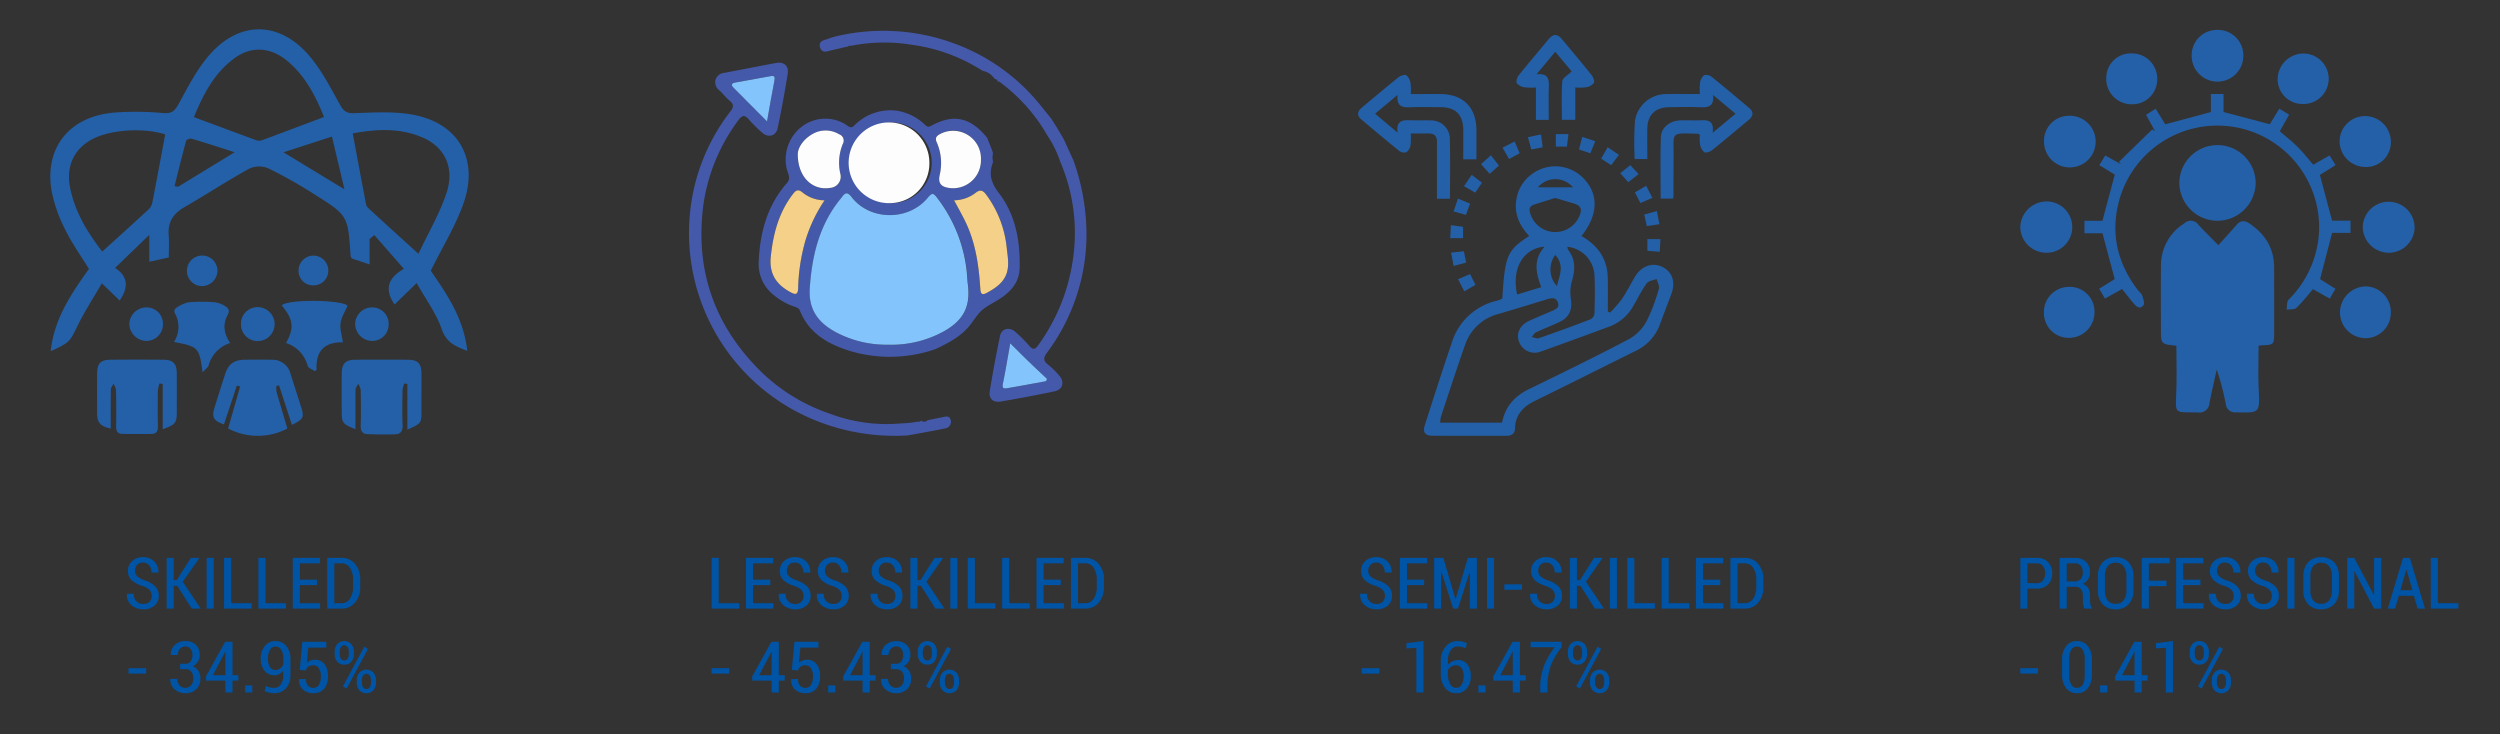 <svg xmlns="http://www.w3.org/2000/svg" xmlns:xlink="http://www.w3.org/1999/xlink"  viewBox="0 0 596 175">
  <rect x="0" y="0" width="596" height="175" fill="#333333" stroke="none"/>
  <defs>
    <clipPath id="clip-path">
      <rect x="-12" y="-7" width="596" height="175" fill="none"/>
    </clipPath>
  </defs>
  <g id="Scroll_Group_25" data-name="Scroll Group 25" transform="translate(12 7)" clip-path="url(#clip-path)" style="isolation: isolate">
    <g id="skilled_" data-name="skilled " transform="translate(-674.5 -1895.913)">
      <g id="Group_1037" data-name="Group 1037">
        <g id="ASSSAASAS" transform="translate(826.726 1896.273)">
          <g id="Group_761" data-name="Group 761" transform="translate(0 0)">
            <path id="Path_3950" data-name="Path 3950" d="M62.163,79.2a33.179,33.179,0,0,1-20.647.375c-5.113-1.634-9.551-4.2-11.681-9.521-.27-.675-.825-.78-1.394-.99a15.812,15.812,0,0,1-5.1-2.954,9.33,9.33,0,0,1-3.329-7.767c.3-6.942,2.024-13.36,6.7-18.7,1.035-1.17.315-2.129.045-3.149C25.112,30.1,30.03,23.9,36.448,24.3a8.816,8.816,0,0,1,4.693,1.634c.63.45,1.035.6,1.664-.045a12.109,12.109,0,0,1,9.986-3.539A12.7,12.7,0,0,1,59.629,25.7c.465.45.765.675,1.5.27,5.323-2.939,9.4-2.024,13.345,2.879L75.688,31.9c.06.195.1.4.165.6a4.792,4.792,0,0,0,.03,2.114c-1.095,2.744-.525,4.9,1.365,7.362,4.019,5.218,5.128,11.531,4.963,17.978-.1,3.7-2.579,6.043-5.608,7.8-3.479,2.024-3.509,1.994-5.818,5.218C68.6,76,65.432,77.667,62.163,79.2ZM50.842,78.162a26.3,26.3,0,0,0,13.135-3.074c4.978-2.744,6.673-6.118,5.878-11.681-.06-.42-.075-.84-.1-1.245a34.686,34.686,0,0,0-6.957-18.728c-1.185-1.6-1.364-1.6-2.609-.135-4.6,5.4-13.645,5.293-17.978-.315-.99-1.29-1.544-1.125-2.339-.015-.24.345-.525.645-.78.975C34.363,50.063,32.714,57.14,32.2,64.7c-.345,5.218,2.144,8.337,6.4,10.571A25.464,25.464,0,0,0,50.842,78.162Zm.51-33.753a9.623,9.623,0,1,0-9.342-9.417A9.516,9.516,0,0,0,51.352,44.41Zm15.234-.675c1,1.889,1.949,3.554,2.774,5.263,2.4,5.008,3.134,10.391,3.479,15.834.09,1.409.555,1.514,1.589.945,2.024-1.11,3.944-2.369,4.708-4.693.66-1.979.21-4.019,0-6.043a25.452,25.452,0,0,0-4.708-12.4c-.795-1.125-1.469-1.739-2.834-.6A8.552,8.552,0,0,1,66.586,43.735Zm-30.874,0a8.3,8.3,0,0,1-5.143-1.784c-1.215-1.08-1.754-.57-2.519.435-3.314,4.408-4.618,9.432-5.173,14.83-.42,4.064,1.335,6.6,4.693,8.412,1.185.645,1.8.66,1.844-.99A44.528,44.528,0,0,1,31.2,53.152,35.2,35.2,0,0,1,35.713,43.735ZM29.325,32.7c-.03,5.638,3.659,8.817,7.812,8.067a2.682,2.682,0,0,0,2.324-3.4,11.792,11.792,0,0,1,.585-7.047,1.593,1.593,0,0,0-.87-2.324,6.207,6.207,0,0,0-6.343-.06C30.51,29.235,29.34,31.3,29.325,32.7Zm43.664,1.409c.03-5.278-5.233-8.622-9.716-6.208-.945.51-1.29,1-.78,2.1a12.179,12.179,0,0,1,.645,7.722c-.375,1.829.24,2.729,2.114,3.029A6.631,6.631,0,0,0,72.989,34.109Z" transform="translate(-3.358 -3.341)" fill="#4559aa"/>
            <path id="Path_3951" data-name="Path 3951" d="M36.264,13.423c-1.215.285-2.429.555-3.644.84-1.08.255-2.384.885-2.834-.7-.45-1.619,1.095-1.664,2.084-2.069.555-.21,1.125-.36,1.694-.525A48.854,48.854,0,0,1,61.86,12.7a46.993,46.993,0,0,1,20.333,14.53c.9,1.11,1.8,2.234,2.7,3.344.45.7.9,1.424,1.35,2.129l1.664,2.834c.765,1.694,1.544,3.374,2.309,5.068A52.763,52.763,0,0,1,93.3,58.9,47.231,47.231,0,0,1,83.947,86.3c-.87,1.185-1.095,1.949.195,2.924a20.275,20.275,0,0,1,2.684,2.639c1.32,1.469.825,3.314-1.095,3.719-4.273.9-8.577,1.709-12.88,2.444-1.784.315-2.894-.69-2.609-2.459q1.08-6.635,2.459-13.225c.375-1.754,2.279-2.159,3.674-.9a36.208,36.208,0,0,1,3.3,3.314c.915,1.095,1.454.78,2.144-.195A45.474,45.474,0,0,0,89.96,64.839a42.948,42.948,0,0,0-2.879-23.9,25.837,25.837,0,0,0-3.059-6.268A41.411,41.411,0,0,0,72.881,22.045c-.225-.18-.435-.42-.78-.24h0c.075-.57-.4-.585-.735-.75a4.39,4.39,0,0,0-2.849-1.874,41.231,41.231,0,0,0-16.974-6.223,40.476,40.476,0,0,0-14.41.27.817.817,0,0,0-.795.225Zm47.4,79.756c.075-.18.15-.375.225-.555-1.424-1.35-2.864-2.684-4.273-4.034-1.424-1.379-2.819-2.789-4.483-4.423-.63,3.524-1.155,6.613-1.769,9.686-.21,1.05.225,1.155,1.02,1.02Q79.036,94.041,83.662,93.179Z" transform="translate(1.489 -9.661)" fill="#4559aa"/>
            <path id="Path_3952" data-name="Path 3952" d="M61.08,103.578a50.5,50.5,0,0,1-22.807-3.914A48.2,48.2,0,0,1,9.184,50.437a47,47,0,0,1,9.581-24.051c.84-1.08.915-1.739-.165-2.624-.885-.7-1.574-1.649-2.4-2.429a2.424,2.424,0,0,1-.945-2.534,2.361,2.361,0,0,1,2.129-1.664c4.123-.765,8.232-1.6,12.355-2.354,1.814-.33,3.014.7,2.729,2.549-.69,4.363-1.5,8.727-2.414,13.06-.39,1.814-2.219,2.279-3.629,1.05a33.334,33.334,0,0,1-3.194-3.149c-1-1.17-1.6-1.14-2.534.15a44.169,44.169,0,0,0-8.292,19.853Q9.214,71.662,26.053,88.328A43.565,43.565,0,0,0,42.487,98.389a38.293,38.293,0,0,0,17.019,2.324,22.8,22.8,0,0,0,3.9-.42.941.941,0,0,0,.915-.27.942.942,0,0,0,1.424-.06c1.155-.225,2.309-.465,3.464-.69.81-.165,1.784-.54,2.1.585a1.6,1.6,0,0,1-1.439,2.069c-2.549.54-5.128.975-7.692,1.454C61.784,103.443,61.425,103.518,61.08,103.578ZM27.537,28.725c.645-3.614,1.155-6.673,1.754-9.7.18-.885.06-1.275-.9-1.095-2.819.51-5.653,1-8.472,1.529-.81.15-1.035.57-.39,1.215C22.094,23.237,24.658,25.816,27.537,28.725Z" transform="translate(-8.902 -7.134)" fill="#4559aa"/>
            <path id="Path_3953" data-name="Path 3953" d="M46.8,71.58a25.663,25.663,0,0,1-12.265-2.894c-4.258-2.234-6.748-5.368-6.4-10.571.51-7.557,2.159-14.635,6.882-20.752.255-.33.54-.645.78-.975.795-1.11,1.35-1.275,2.339.015,4.333,5.593,13.375,5.7,17.978.315,1.245-1.454,1.424-1.469,2.609.135A34.686,34.686,0,0,1,65.677,55.58c.03.42.045.84.1,1.245.795,5.563-.885,8.937-5.878,11.681A26.069,26.069,0,0,1,46.8,71.58Z" transform="translate(0.686 3.242)" fill="#83c4fc"/>
            <path id="Path_3954" data-name="Path 3954" d="M44.022,43.458a9.623,9.623,0,1,1,9.342-9.641A9.456,9.456,0,0,1,44.022,43.458Z" transform="translate(3.972 -2.389)" fill="#fdfdfd"/>
            <path id="Path_3955" data-name="Path 3955" d="M51.07,37.367a8.588,8.588,0,0,0,5.008-1.694c1.365-1.14,2.039-.525,2.834.6a25.508,25.508,0,0,1,4.708,12.4c.21,2.024.645,4.064,0,6.043-.765,2.324-2.684,3.584-4.708,4.693-1.035.57-1.5.465-1.589-.945-.345-5.443-1.095-10.841-3.479-15.834C53.019,40.905,52.075,39.256,51.07,37.367Z" transform="translate(12.158 3.027)" fill="#f4d088"/>
            <path id="Path_3956" data-name="Path 3956" d="M34.775,37.393a35.419,35.419,0,0,0-4.513,9.417A44.528,44.528,0,0,0,28.477,58.3c-.045,1.664-.66,1.634-1.844.99-3.359-1.814-5.1-4.348-4.693-8.412.555-5.4,1.859-10.436,5.173-14.83.75-1,1.29-1.5,2.519-.435A8.426,8.426,0,0,0,34.775,37.393Z" transform="translate(-2.42 3.001)" fill="#f4d088"/>
            <path id="Path_3957" data-name="Path 3957" d="M26.22,31.109c.015-1.394,1.185-3.449,3.509-4.768a6.207,6.207,0,0,1,6.343.06,1.593,1.593,0,0,1,.87,2.324,11.791,11.791,0,0,0-.585,7.047,2.682,2.682,0,0,1-2.324,3.4C29.864,39.926,26.19,36.732,26.22,31.109Z" transform="translate(-0.253 -1.751)" fill="#fdfdfd"/>
            <path id="Path_3958" data-name="Path 3958" d="M58.915,32.509a6.644,6.644,0,0,1-7.737,6.658c-1.874-.3-2.489-1.215-2.114-3.029a12.179,12.179,0,0,0-.645-7.722c-.51-1.11-.165-1.6.78-2.1A6.64,6.64,0,0,1,58.915,32.509Z" transform="translate(10.717 -1.742)" fill="#fdfdfd"/>
            <path id="Path_3959" data-name="Path 3959" d="M69.138,68.367c-3.089.57-6.178,1.14-9.282,1.679-.78.135-1.23.03-1.02-1.02.63-3.074,1.14-6.163,1.769-9.686,1.649,1.634,3.044,3.044,4.483,4.423,1.409,1.365,2.849,2.7,4.273,4.034A3.221,3.221,0,0,1,69.138,68.367Z" transform="translate(16.012 15.151)" fill="#83c4fc"/>
            <path id="Path_3960" data-name="Path 3960" d="M24.122,27.67c-2.879-2.909-5.443-5.473-8.007-8.052-.645-.645-.42-1.065.39-1.215,2.819-.525,5.638-1.02,8.472-1.529.96-.18,1.08.21.9,1.095C25.276,21,24.767,24.057,24.122,27.67Z" transform="translate(-5.487 -6.08)" fill="#83c4fc"/>
          </g>
        </g>
      </g>
      <g id="Group_1036" data-name="Group 1036">
        <g id="opportunity-1658250-1407148" transform="translate(986.268 1897.273)">
          <path id="Path_3920" data-name="Path 3920" d="M85.409,135.935c.634-10.35,1.132-11.521,6.415-14.975-2.408-2.526-3.7-5.455-3.008-9a9.158,9.158,0,0,1,3.556-5.675,9.332,9.332,0,0,1,12.324.869c3.74,3.767,3.622,8.811-.415,13.82,3.783,2.185,6.148,5.326,6.27,9.826.059,2.154.016,4.308.016,6.462v1.684l.513.305a32.61,32.61,0,0,0,2.839-3.243c1.163-1.727,2.091-3.611,3.168-5.4,1.527-2.53,4.159-3.415,6.509-2.244,2.33,1.159,3.156,3.552,2.138,6.348-.869,2.389-1.813,4.75-2.675,7.143a11.235,11.235,0,0,1-5.859,6.509c-8.009,3.951-15.978,7.989-24.006,11.905-2.816,1.375-4.652,3.282-4.758,6.552-.043,1.308-.826,1.79-2.072,1.786-5.874-.016-11.749.012-17.623-.02-1.762-.012-2.354-.811-1.8-2.538,2.107-6.579,4.222-13.15,6.438-19.694a14.671,14.671,0,0,1,10.7-9.943C84.516,136.3,84.935,136.112,85.409,135.935Zm-.059,29.54c.787-3.987,3.1-6.387,6.493-8.036,7.969-3.877,15.931-7.774,23.779-11.89a10.738,10.738,0,0,0,4.128-4.155,42.381,42.381,0,0,0,2.984-7.84c.208-.662-.325-1.559-.521-2.346-.815.333-1.939.435-2.377,1.038-1.183,1.621-2.064,3.466-3.09,5.208a10.913,10.913,0,0,1-5.557,5.013c-5.5,2.04-11,4.069-16.53,6.023a3.977,3.977,0,0,1-5.216-2.181c-.811-2.033.1-4.065,2.346-5.1,1.715-.791,3.47-1.5,5.2-2.256.956-.415,2.177-.779,1.668-2.162-.47-1.285-1.578-1.053-2.655-.721-3.8,1.175-7.6,2.346-11.416,3.462a11.353,11.353,0,0,0-8.04,7.351c-2.005,5.714-3.877,11.474-5.788,17.223a7.311,7.311,0,0,0-.157,1.371H83.85C84.308,165.475,84.758,165.475,85.35,165.475Zm15.626-41.923c-.02.055-.067.121-.055.164a2.67,2.67,0,0,0,.29.713c1.637,2.189,1.566,4.527.865,7.041a9.973,9.973,0,0,0-.368,4.2c.486,2.839-.243,4.7-2.843,5.894-1.778.815-3.611,1.512-5.377,2.35-.443.208-.721.76-1.073,1.151.568.1,1.218.439,1.7.274q6.191-2.15,12.309-4.5a1.859,1.859,0,0,0,.959-1.367c.086-3,.141-6.007.012-9A7.227,7.227,0,0,0,100.975,123.553ZM98.019,111.9c-1.684.529-3.407,1.042-5.111,1.621-.959.329-1.175.979-.862,2a6.238,6.238,0,0,0,11.776.615c.591-1.4.388-2.381-1.159-2.851C101.187,112.838,99.7,112.4,98.019,111.9Zm-2.53,11.623c-4.778.337-7.973,4.825-6.552,11.4l5.757-1.754C93.445,129.83,92.708,126.588,95.489,123.525Zm2.534,1.97a5.855,5.855,0,0,0,.407,7.425C99.06,130.312,100.3,127.935,98.023,125.495Zm4.237-16.119a5.488,5.488,0,0,0-8.388,0Z" transform="translate(-51.028 -73.07)" fill="#2460a8"/>
          <path id="Path_3921" data-name="Path 3921" d="M210.364,62.985c-.313-.2-.364-.255-.419-.258-6.751-.208-5.808-.482-5.847,5.365-.02,3.2-.02,6.4-.031,9.591a2.587,2.587,0,0,1-.141.505h-2.91c0-4.923-.114-9.8.051-14.67.078-2.291,2.17-3.9,4.59-3.983,1.758-.055,3.525.043,5.283-.031,1.782-.078,2.816.513,2.467,3,2.009-1.672,3.654-3.047,5.467-4.555-1.8-1.5-3.423-2.859-5.361-4.476.282,2.671-1.085,3.012-2.98,2.933-2.542-.106-5.091-.055-7.633-.008-3.231.059-5.028,1.9-5.064,5.169-.027,2.346,0,4.688,0,7.19h-3.015a79.122,79.122,0,0,1,.07-9.093,7.509,7.509,0,0,1,7.543-6.4c2.538-.059,5.079-.012,7.938-.012a15.882,15.882,0,0,1,.039-2.749,2.73,2.73,0,0,1,.948-1.719,1.938,1.938,0,0,1,1.739.305c3.051,2.452,6.043,4.977,9.035,7.5,1.23,1.042.869,2.017-.227,2.921-2.863,2.373-5.7,4.786-8.6,7.1-.486.388-1.465.744-1.872.513a3.03,3.03,0,0,1-1.026-1.86A10.173,10.173,0,0,1,210.364,62.985Z" transform="translate(-128.884 -39.195)" fill="#2460a8"/>
          <path id="Path_3922" data-name="Path 3922" d="M36.03,53.492l-5.361,4.476c1.747,1.472,3.364,2.835,5.369,4.519-.4-2.9,1.218-3.035,3.082-2.953,1.629.074,3.266-.035,4.9.039a4.433,4.433,0,0,1,4.464,4.12c.141,4.809.043,9.63.043,14.549H45.417V70.716q0-3.037.008-6.07c0-1.273-.587-1.954-1.888-1.958-1.363,0-2.726,0-4.37,0a15.617,15.617,0,0,1-.039,2.761,2.71,2.71,0,0,1-.975,1.707,1.972,1.972,0,0,1-1.735-.329c-3.051-2.452-6.047-4.977-9.039-7.5-1.112-.94-.944-1.907.114-2.788,2.906-2.424,5.792-4.876,8.749-7.241.482-.388,1.469-.721,1.872-.486a3.048,3.048,0,0,1,1.01,1.872,12.985,12.985,0,0,1,.039,2.6c2.42,0,4.742-.008,7.069,0,5.447.02,8.6,3.207,8.6,8.666,0,2.267,0,4.535,0,6.9H51.694c0-2.33,0-4.656,0-6.983-.012-3.619-1.8-5.432-5.393-5.451-2.479-.012-4.966-.082-7.441.023C36.97,56.523,35.764,56.049,36.03,53.492Z" transform="translate(-26.619 -39.223)" fill="#2460a8"/>
          <path id="Path_3923" data-name="Path 3923" d="M132.273,28.431c-1.523,1.829-2.847,3.423-4.476,5.385,2.722-.329,3.012,1.093,2.945,2.953-.09,2.593-.023,5.185-.023,7.9h-3.055V36.949a14.1,14.1,0,0,1-2.671-.039,3.036,3.036,0,0,1-1.884-.983c-.243-.4.078-1.394.462-1.876,2.318-2.9,4.735-5.722,7.1-8.592,1.085-1.316,2.107-1.355,3.2-.027,2.365,2.863,4.778,5.69,7.092,8.592.388.486.732,1.469.5,1.872a3.034,3.034,0,0,1-1.868,1.006,12.5,12.5,0,0,1-2.546.039v7.715h-3.192c0-3.129-.141-6.188.1-9.215.059-.764,1.328-1.429,2.232-2.334C135.128,31.846,133.741,30.189,132.273,28.431Z" transform="translate(-85.27 -24.453)" fill="#2460a8"/>
          <path id="Path_3924" data-name="Path 3924" d="M103.84,97.62c.7.9,1.238,1.606,1.9,2.467-.7.627-1.355,1.21-2.2,1.958-.674-.756-1.3-1.465-2.052-2.307C102.218,99.081,102.919,98.45,103.84,97.62Z" transform="translate(-72.169 -68.967)" fill="#2460a8"/>
          <path id="Path_3925" data-name="Path 3925" d="M161.11,89.442c.262-1.026.482-1.888.768-2.992,1.05.352,1.982.666,3.1,1.038-.423,1.03-.779,1.9-1.179,2.871C162.888,90.045,162.113,89.783,161.11,89.442Z" transform="translate(-108.441 -62.171)" fill="#2460a8"/>
          <path id="Path_3926" data-name="Path 3926" d="M188.111,107.683c-.646-.717-1.23-1.367-1.911-2.126l2.393-1.927c.49.529,1.159,1.249,1.982,2.138Z" transform="translate(-123.705 -72.623)" fill="#2460a8"/>
          <path id="Path_3927" data-name="Path 3927" d="M95.383,111.418c-.576.858-1.038,1.547-1.6,2.377l-2.675-1.543c.646-.956,1.206-1.774,1.833-2.7C93.8,110.208,94.509,110.748,95.383,111.418Z" transform="translate(-65.854 -76.225)" fill="#2460a8"/>
          <path id="Path_3928" data-name="Path 3928" d="M203.818,131.59c.227,1.155.4,2.025.611,3.129-1.053.157-1.966.29-3,.446-.211-.94-.392-1.739-.619-2.737C201.777,132.162,202.686,131.907,203.818,131.59Z" transform="translate(-132.594 -89.633)" fill="#2460a8"/>
          <path id="Path_3929" data-name="Path 3929" d="M133.535,88.008c-1.073.2-1.821.341-2.737.509-.258-.959-.5-1.868-.787-2.937,1.057-.219,1.974-.411,3.117-.65C133.276,86.03,133.394,86.943,133.535,88.008Z" transform="translate(-89.52 -61.246)" fill="#2460a8"/>
          <path id="Path_3930" data-name="Path 3930" d="M116.1,93.415c-.556-.956-1.006-1.723-1.57-2.7.959-.49,1.837-.94,2.886-1.476.411.956.76,1.766,1.206,2.8Z" transform="translate(-80.102 -63.868)" fill="#2460a8"/>
          <path id="Path_3931" data-name="Path 3931" d="M195.15,117.756c.94-.548,1.707-1,2.679-1.566.493.963.94,1.841,1.476,2.89-1.014.431-1.872.8-2.863,1.218C196.008,119.448,195.636,118.716,195.15,117.756Z" transform="translate(-129.15 -80.264)" fill="#2460a8"/>
          <path id="Path_3932" data-name="Path 3932" d="M205.847,148.664c-.059,1.018-.114,1.9-.176,3.023-1.038-.082-1.954-.157-2.941-.239V148.66C203.729,148.664,204.653,148.664,205.847,148.664Z" transform="translate(-133.762 -100.019)" fill="#2460a8"/>
          <path id="Path_3933" data-name="Path 3933" d="M83.851,159.545c-.2-1.1-.376-2.025-.591-3.168l3.031-.337c.2.971.356,1.77.544,2.71C85.833,159.016,84.928,159.259,83.851,159.545Z" transform="translate(-61.078 -104.508)" fill="#2460a8"/>
          <path id="Path_3934" data-name="Path 3934" d="M87.47,171.176c1.042-.446,1.86-.8,2.859-1.226.439.865.83,1.633,1.3,2.561-.932.54-1.743,1.01-2.671,1.547C88.453,173.083,88.018,172.241,87.47,171.176Z" transform="translate(-63.64 -112.971)" fill="#2460a8"/>
          <path id="Path_3935" data-name="Path 3935" d="M149.643,87.732H147V84.76h3.008C149.871,85.841,149.761,86.761,149.643,87.732Z" transform="translate(-99.857 -61.143)" fill="#2460a8"/>
          <path id="Path_3936" data-name="Path 3936" d="M176.137,92.77c.979.658,1.758,1.183,2.694,1.805-.674.889-1.238,1.633-1.856,2.452-.807-.525-1.5-.971-2.385-1.551C175.072,94.642,175.53,93.835,176.137,92.77Z" transform="translate(-116.642 -66.016)" fill="#2460a8"/>
          <path id="Path_3937" data-name="Path 3937" d="M87.713,127.885c-1.14-.317-1.931-.54-2.933-.822.349-1.038.658-1.966,1.026-3.062,1.053.439,1.915.791,2.886,1.194C88.34,126.162,88.042,126.976,87.713,127.885Z" transform="translate(-62.003 -85.016)" fill="#2460a8"/>
          <path id="Path_3938" data-name="Path 3938" d="M82.869,140.18c1.155.157,1.982.266,2.91.392v2.694H82.72C82.767,142.306,82.81,141.367,82.869,140.18Z" transform="translate(-60.75 -94.859)" fill="#2460a8"/>
        </g>
      </g>
      <g id="Group_1124" data-name="Group 1124">
        <g id="Group_1035" data-name="Group 1035">
          <g id="sagea" transform="translate(1144.137 1896.041)">
            <g id="Group_820" data-name="Group 820" transform="translate(0)">
              <path id="Path_3961" data-name="Path 3961" d="M45.777,48.8c1.536-1.709,2.955-3.245,4.346-4.839.971-1.13,1.941-1.1,3.129-.29,3.694,2.506,5.809,5.853,5.824,10.4,0,5.143.014,10.286,0,15.429,0,3.028-.014,3.028-2.955,3.173-.275.014-.536.072-.753.087,0,3.506-.13,6.925.029,10.344.261,5.737.333,5.679-5.418,5.549a2.215,2.215,0,0,1-2.434-2.043A64.911,64.911,0,0,0,45.4,78.43c-.579,2.666-1.231,5.331-1.738,8.011a2.371,2.371,0,0,1-2.724,2.231c-5.882-.1-5.36.579-5.172-5.346.116-3.448.014-6.9.014-10.5.1.072,0-.072-.116-.072-3.564-.362-3.578-.348-3.578-4.071-.014-5-.043-10.011.014-15.009a11.8,11.8,0,0,1,5.592-10.1,2.22,2.22,0,0,1,3.332.348C42.43,45.471,43.951,46.934,45.777,48.8Z" transform="translate(1.438 2.525)" fill="#2460a8"/>
              <path id="Path_3962" data-name="Path 3962" d="M63.686,29.335c.666-1.1,1.434-2.347,2.26-3.709.826.493,1.579.956,2.347,1.42C67.525,28.422,66.8,29.682,66.062,31c1.507,1.3,3,2.477,4.332,3.81,1.289,1.289,2.4,2.738,3.651,4.172,1.289-.739,2.55-1.463,3.883-2.217.478.753.927,1.478,1.434,2.3-1.3.826-2.593,1.623-3.738,2.347.971,3.651,1.912,7.157,2.9,10.909h4.4v2.9h-4.39c-.971,3.738-1.883,7.258-2.868,11.025,1.029.652,2.318,1.463,3.665,2.318-.449.782-.869,1.492-1.347,2.332-1.362-.753-2.666-1.492-4.013-2.246-1.347,1.55-2.55,3.129-3.969,4.462-.478.449-1.536.3-2.318.42.145-.8,0-1.869.464-2.347a24.648,24.648,0,0,0,7.287-16.443,24.27,24.27,0,0,0-47.677-7.186C25.672,55.3,27.323,62.336,32.1,68.711c.377.507.971.927,1.173,1.478.261.739.623,1.869.275,2.3-.884,1.1-1.753.217-2.4-.551-.869-1.014-1.681-2.086-2.68-3.332-1.289.724-2.622,1.463-4.071,2.274l-1.391-2.332c1.347-.84,2.608-1.623,3.709-2.3-.971-3.636-1.912-7.142-2.912-10.923H19.5V52.34h4.288c.985-3.709,1.941-7.273,2.941-11-1.072-.652-2.318-1.434-3.68-2.26.449-.739.884-1.434,1.405-2.3,1.3.724,2.579,1.42,3.839,2.13-.188-.2-.377-.406-.579-.608,2.651-2.579,5.288-5.157,7.939-7.736.232.159.464.3.7.464-.71-1.275-1.405-2.55-2.173-3.941.739-.478,1.478-.942,2.289-1.463.811,1.318,1.579,2.564,2.289,3.723l10.88-2.926v-4.3h3.013v4.288C56.4,27.393,59.9,28.321,63.686,29.335Z" transform="translate(-4.201 -6.836)" fill="#2460a8"/>
              <path id="Path_3963" data-name="Path 3963" d="M44.063,48.536a9.138,9.138,0,0,1-8.953-9.083,9.1,9.1,0,0,1,18.2.29A9.163,9.163,0,0,1,44.063,48.536Z" transform="translate(2.804 -3.031)" fill="#2460a8"/>
              <path id="Path_3964" data-name="Path 3964" d="M43.21,11.57a6.066,6.066,0,0,1,6.244,6.041,6.159,6.159,0,1,1-12.314-.043A6.035,6.035,0,0,1,43.21,11.57Z" transform="translate(3.715 -11.57)" fill="#2460a8"/>
              <path id="Path_3965" data-name="Path 3965" d="M15.068,52.027a6.211,6.211,0,0,1-6.128-6.2A6.3,6.3,0,0,1,15.083,39.8a6.115,6.115,0,1,1-.014,12.227Z" transform="translate(-8.939 1.098)" fill="#2460a8"/>
              <path id="Path_3966" data-name="Path 3966" d="M71.462,52.023a6.24,6.24,0,0,1-6.172-6,6.186,6.186,0,1,1,12.372.058A6.168,6.168,0,0,1,71.462,52.023Z" transform="translate(16.346 1.102)" fill="#2460a8"/>
              <path id="Path_3967" data-name="Path 3967" d="M29.161,15.44a6.016,6.016,0,0,1,6.07,6.2,5.917,5.917,0,0,1-6.1,5.925,6.026,6.026,0,0,1-6.041-6.229A5.817,5.817,0,0,1,29.161,15.44Z" transform="translate(-2.59 -9.834)" fill="#2460a8"/>
              <path id="Path_3968" data-name="Path 3968" d="M12.84,31.8a5.968,5.968,0,0,1,5.954-6.1,6.159,6.159,0,1,1-5.954,6.1Z" transform="translate(-7.189 -5.229)" fill="#2460a8"/>
              <path id="Path_3969" data-name="Path 3969" d="M73.662,60.154a6.044,6.044,0,0,1-6.1,5.969,6.15,6.15,0,0,1-6.012-6.316,6.249,6.249,0,0,1,6.143-6.027A6.086,6.086,0,0,1,73.662,60.154Z" transform="translate(14.668 7.371)" fill="#2460a8"/>
              <path id="Path_3970" data-name="Path 3970" d="M73.7,31.686a5.9,5.9,0,0,1-6,6.2,6.2,6.2,0,0,1-6.215-5.9,6.049,6.049,0,0,1,5.838-6.229A6.148,6.148,0,0,1,73.7,31.686Z" transform="translate(14.641 -5.203)" fill="#2460a8"/>
              <path id="Path_3971" data-name="Path 3971" d="M57.172,27.485a5.9,5.9,0,0,1-5.882-5.911,6.168,6.168,0,0,1,6.186-6.114,6.015,6.015,0,1,1-.3,12.024Z" transform="translate(10.064 -9.825)" fill="#2460a8"/>
              <path id="Path_3972" data-name="Path 3972" d="M24.883,59.9a6.091,6.091,0,0,1-6,6.114,5.917,5.917,0,0,1-6.056-5.969,5.985,5.985,0,0,1,5.882-6.186A5.894,5.894,0,0,1,24.883,59.9Z" transform="translate(-7.194 7.406)" fill="#2460a8"/>
            </g>
          </g>
        </g>
      </g>
      <g id="Group_1038" data-name="Group 1038">
        <g id="p" transform="translate(674.5 1895.913)">
          <path id="Path_3939" data-name="Path 3939" d="M74.48,90.964c-1.748.388-3.063.675-4.648,1.025V85.58c-3.032,2.928-5.425,5.238-8.156,7.873,3.37,2.24,3.032,4.881,1.1,7.783-1.209-1.165-2.462-2.38-4.26-4.118-1.986,3.437-4.028,6.568-5.669,9.9-2,4.073-1.861,4.149-6.521,6.3.827-7.745,4.874-13.689,9.121-19.621-1.936-3.15-4.1-6.148-5.682-9.425a34.481,34.481,0,0,1-3.289-9.527c-1.522-10.1,4.379-17.342,14.8-18.3a67.176,67.176,0,0,1,11.865.1c2.092.178,2.806-.573,3.734-2.259,2.111-3.869,4.166-7.892,6.966-11.226,7.154-8.509,16.757-8.655,24.018-.3,2.988,3.437,5.137,7.669,7.386,11.7.89,1.6,1.56,2.177,3.5,2.107,4.767-.165,9.685-.49,14.308.439,10.624,2.145,15.348,10.635,11.7,21.021-1.9,5.416-5,10.4-7.818,16.1,3.615,5.289,7.843,11.207,8.7,19.093-2.857-1.069-4.974-1.96-6.1-5.2-1.309-3.787-3.821-7.141-5.964-10.959-2.086,2.03-3.652,3.545-5.262,5.117-2.374-3.456-1.779-6.243,2.218-8.5-2.606-2.985-4.83-5.524-7.054-8.063-.37.318-.739.63-1.115.948v6.065L118.112,91.2c-.132-.261-.288-.439-.294-.624-.62-9.553-.589-9.6-8.588-14.644A112.832,112.832,0,0,0,98.31,69.765a5.7,5.7,0,0,0-4.554-.025C88.444,72.654,83.363,76,78.114,79.031c-2.65,1.534-3.915,3.6-3.658,6.708C74.593,87.419,74.48,89.119,74.48,90.964ZM58.625,89.558c3.834-3.481,7.411-6.7,10.944-9.966a3.142,3.142,0,0,0,.958-1.572c1.071-5.461,2.074-10.927,3.1-16.388-4.861-1.6-12.466-1.2-16.857.872-4.717,2.227-6.853,6.523-5.838,11.729C52.06,80.005,54.967,84.842,58.625,89.558ZM118.331,61.39c1.09,5.842,2.092,11.239,3.12,16.623a2.14,2.14,0,0,0,.507,1.12c3.746,3.443,7.517,6.854,12.04,10.959,2.412-5.13,5.112-9.674,6.722-14.593,1.954-5.982-.495-10.883-5.726-13.129C129.613,60.053,124.063,60.321,118.331,61.39ZM80.463,57.508c5.212,1.935,9.891,3.685,14.583,5.4a2.412,2.412,0,0,0,1.491.165c4.955-1.814,9.885-3.691,14.953-5.6-2.042-5.1-4.479-9.731-8.582-13.218-4.053-3.443-8.607-3.774-12.673-.859C85.374,46.879,82.749,51.977,80.463,57.508Zm9.729,8.369C86.345,64.655,83.138,63.6,79.9,62.65c-.37-.108-1.215.216-1.29.5-.977,3.589-1.861,7.211-2.763,10.819.288.045.576.1.858.14C80.964,71.509,85.217,68.906,90.191,65.877Zm26.173,8.853c-1.1-4.646-2-8.42-2.988-12.582-4,1.292-7.467,2.418-11.558,3.742C106.83,68.938,111.146,71.56,116.364,74.729Z" transform="translate(-46.241 -36.586)" fill="#2460a8"/>
          <path id="Path_3940" data-name="Path 3940" d="M46.715,206.767V195.986l-.754-.126a7.1,7.1,0,0,0-.4,1.606c-.042,2.858-.074,5.72.007,8.578.032,1.161-.351,1.827-1.494,1.852-2.36.046-4.724.035-7.084-.018-1.1-.025-1.4-.736-1.382-1.785q.074-4.377-.028-8.754a4.176,4.176,0,0,0-.614-1.4c-.214.459-.61.919-.617,1.385-.056,3.086-.028,6.176-.028,9.29-2.494-.537-3.248-1.417-3.251-3.711,0-3.153-.018-6.3.007-9.455.018-2.339.842-3.213,3.142-3.234q6.392-.058,12.78,0c2.171.021,3.048.954,3.065,3.142.025,3.093.007,6.187.007,9.28C50.065,205.28,49.746,205.7,46.715,206.767Z" transform="translate(-19.923 -111.451)" fill="#2460a8"/>
          <path id="Path_3941" data-name="Path 3941" d="M169.34,206.776c-3.114-1.28-3.276-1.512-3.276-4.426,0-2.981-.025-5.962.011-8.943.028-2.287.919-3.184,3.206-3.2q6.313-.047,12.626,0c2.3.021,3.153.926,3.167,3.223.018,2.981,0,5.962,0,8.943s0,2.992-3.356,4.5V195.956l-.733-.084a6.409,6.409,0,0,0-.417,1.519c-.042,2.806-.109,5.615.014,8.414.063,1.417-.491,2.139-1.782,2.181-2.2.074-4.4.039-6.6-.046-1.185-.046-1.652-.726-1.61-1.982.091-2.862.056-5.727,0-8.589a4.345,4.345,0,0,0-.589-1.427c-.221.459-.624.915-.635,1.378C169.312,200.41,169.34,203.5,169.34,206.776Z" transform="translate(-96.601 -111.445)" fill="#2460a8"/>
          <path id="Path_3942" data-name="Path 3942" d="M113.307,205.744c-1.045-3.22-2.048-6.3-3.051-9.378-.214.014-.424.032-.638.046a5.411,5.411,0,0,0,.018,1.431c.824,2.9,1.7,5.787,2.588,8.764a15.143,15.143,0,0,1-14.13-.007c.968-3.377,1.918-6.688,2.869-10-.263-.077-.526-.158-.789-.235Q98.636,201,97.1,205.628c-2.473-.849-2.953-1.683-2.248-3.977.821-2.672,1.655-5.341,2.532-7.993.828-2.5,2.15-3.43,4.815-3.451,2.1-.018,4.2-.032,6.3.007a4.416,4.416,0,0,1,4.493,3.416c.817,2.553,1.624,5.11,2.448,7.66C116.3,203.934,116.116,204.359,113.307,205.744Z" transform="translate(-55.713 -111.451)" fill="#2460a8"/>
          <path id="Path_3943" data-name="Path 3943" d="M137.059,165.52c2-3.7,1.761-5.608-1.049-8.985,1.624-1.512,14.253-1.357,15.708.088-.6,1.42-1.484,2.746-1.669,4.163s.326,2.918.561,4.57c-4.1-.123-6.565,1.845-6.271,6.576-.147.091-.291.186-.438.277-.586-.414-1.554-.726-1.694-1.259A7.737,7.737,0,0,0,137.059,165.52Z" transform="translate(-80.864 -90.739)" fill="#2460a8"/>
          <path id="Path_3944" data-name="Path 3944" d="M86.056,165.792a7.764,7.764,0,0,0-5.117,5.31c-.151.53-.775.926-1.438,1.676-.807-5.931-.978-6.106-6.821-7.242a6.568,6.568,0,0,0,.133-6.965,1.071,1.071,0,0,1,.235-1.024,8.435,8.435,0,0,1,3.027-1.448,36.635,36.635,0,0,1,6.3-.021,6.18,6.18,0,0,1,2.543.957c.835.48,1.066,1.136.505,2.178C84.232,161.409,84.625,163.607,86.056,165.792Z" transform="translate(-43.2 -91.021)" fill="#2460a8"/>
          <path id="Path_3945" data-name="Path 3945" d="M117.374,161.4a4.048,4.048,0,0,1,.1,8.094,3.989,3.989,0,0,1-4.093-4.089A3.947,3.947,0,0,1,117.374,161.4Z" transform="translate(-67.932 -95.178)" fill="#2460a8"/>
          <path id="Path_3946" data-name="Path 3946" d="M54.58,165.532a3.956,3.956,0,0,1-3.935,4.044A4.187,4.187,0,0,1,46.56,165.6a4.09,4.09,0,0,1,4.023-4.016A3.883,3.883,0,0,1,54.58,165.532Z" transform="translate(-27.734 -95.296)" fill="#2460a8"/>
          <path id="Path_3947" data-name="Path 3947" d="M189.722,165.567a3.928,3.928,0,0,1-3.949,4.016,4.118,4.118,0,0,1-4.033-4.009,4.021,4.021,0,0,1,4.019-3.984A3.9,3.9,0,0,1,189.722,165.567Z" transform="translate(-109.066 -95.303)" fill="#2460a8"/>
          <path id="Path_3948" data-name="Path 3948" d="M88.291,133.876a3.731,3.731,0,0,1-3.732,3.644,3.641,3.641,0,1,1,3.732-3.644Z" transform="translate(-48.447 -76.316)" fill="#2460a8"/>
          <path id="Path_3949" data-name="Path 3949" d="M155.141,133.737a3.5,3.5,0,0,1-3.437,3.619,3.453,3.453,0,0,1-3.654-3.563,3.546,3.546,0,0,1,7.091-.056Z" transform="translate(-88.874 -76.328)" fill="#2460a8"/>
        </g>
      </g>
      <g id="Group_1126" data-name="Group 1126">
        <path id="Path_4688" data-name="Path 4688" d="M2.839-1.278H7.728V0H1.154V-12.086H2.839ZM15.132-5.611h-4.1v4.333h4.831V0H9.347V-12.086h6.475v1.295h-4.79V-6.9h4.1Zm7.936,2.573A1.986,1.986,0,0,0,22.595-4.4a4.145,4.145,0,0,0-1.668-.975,6.849,6.849,0,0,1-2.615-1.37A2.885,2.885,0,0,1,17.4-8.981a3.054,3.054,0,0,1,1.009-2.353,3.675,3.675,0,0,1,2.586-.926,3.6,3.6,0,0,1,2.689,1.029,3.421,3.421,0,0,1,.979,2.582l-.017.05H23.026a2.541,2.541,0,0,0-.564-1.718,1.865,1.865,0,0,0-1.486-.656,1.749,1.749,0,0,0-1.39.564A2.066,2.066,0,0,0,19.092-9a1.751,1.751,0,0,0,.523,1.3,5.043,5.043,0,0,0,1.76.971A6.192,6.192,0,0,1,23.89-5.312a3.071,3.071,0,0,1,.863,2.258A2.948,2.948,0,0,1,23.736-.7a3.946,3.946,0,0,1-2.669.876,4.3,4.3,0,0,1-2.772-.946,3.175,3.175,0,0,1-1.137-2.714l.017-.05H18.8A2.388,2.388,0,0,0,19.453-1.7a2.281,2.281,0,0,0,1.615.606,2,2,0,0,0,1.469-.527A1.9,1.9,0,0,0,23.068-3.038Zm9.081,0A1.986,1.986,0,0,0,31.676-4.4a4.145,4.145,0,0,0-1.668-.975,6.849,6.849,0,0,1-2.615-1.37,2.885,2.885,0,0,1-.913-2.233,3.054,3.054,0,0,1,1.009-2.353,3.675,3.675,0,0,1,2.586-.926,3.6,3.6,0,0,1,2.689,1.029,3.421,3.421,0,0,1,.979,2.582l-.017.05H32.107a2.541,2.541,0,0,0-.564-1.718,1.865,1.865,0,0,0-1.486-.656,1.749,1.749,0,0,0-1.39.564A2.066,2.066,0,0,0,28.173-9a1.751,1.751,0,0,0,.523,1.3,5.043,5.043,0,0,0,1.76.971,6.192,6.192,0,0,1,2.515,1.411,3.071,3.071,0,0,1,.863,2.258A2.948,2.948,0,0,1,32.817-.7a3.946,3.946,0,0,1-2.669.876,4.3,4.3,0,0,1-2.772-.946,3.175,3.175,0,0,1-1.137-2.714l.017-.05h1.627A2.388,2.388,0,0,0,28.534-1.7a2.281,2.281,0,0,0,1.615.606,2,2,0,0,0,1.469-.527A1.9,1.9,0,0,0,32.149-3.038Zm12.816,0A1.986,1.986,0,0,0,44.492-4.4a4.145,4.145,0,0,0-1.668-.975,6.849,6.849,0,0,1-2.615-1.37A2.885,2.885,0,0,1,39.3-8.981,3.054,3.054,0,0,1,40.3-11.335a3.675,3.675,0,0,1,2.586-.926,3.6,3.6,0,0,1,2.689,1.029,3.421,3.421,0,0,1,.979,2.582l-.017.05H44.924a2.541,2.541,0,0,0-.564-1.718,1.865,1.865,0,0,0-1.486-.656,1.749,1.749,0,0,0-1.39.564A2.066,2.066,0,0,0,40.989-9a1.751,1.751,0,0,0,.523,1.3,5.043,5.043,0,0,0,1.76.971,6.192,6.192,0,0,1,2.515,1.411,3.071,3.071,0,0,1,.863,2.258A2.948,2.948,0,0,1,45.634-.7a3.946,3.946,0,0,1-2.669.876,4.3,4.3,0,0,1-2.772-.946,3.175,3.175,0,0,1-1.137-2.714l.017-.05H40.7A2.388,2.388,0,0,0,41.35-1.7a2.281,2.281,0,0,0,1.615.606,2,2,0,0,0,1.469-.527A1.9,1.9,0,0,0,44.965-3.038Zm6.084-2.4h-.83V0H48.535V-12.086H50.22v5.3h.714l3.37-5.3h2.042L52.361-6.408,56.653,0H54.511ZM59.749,0H58.064V-12.086h1.685ZM63.9-1.278h4.889V0H62.214V-12.086H63.9Zm8.193,0h4.889V0H70.407V-12.086h1.685ZM84.386-5.611h-4.1v4.333h4.831V0H78.6V-12.086h6.475v1.295h-4.79V-6.9h4.1ZM86.81,0V-12.086h3.428a4.015,4.015,0,0,1,3.2,1.453A5.549,5.549,0,0,1,94.679-6.9V-5.18a5.529,5.529,0,0,1-1.241,3.735A4.025,4.025,0,0,1,90.238,0Zm1.685-10.791v9.513h1.743A2.305,2.305,0,0,0,92.23-2.37a4.874,4.874,0,0,0,.747-2.81V-6.915A4.827,4.827,0,0,0,92.23-9.7a2.305,2.305,0,0,0-1.992-1.092ZM5.346,15.5H1.137V14.214H5.346Zm11.82.374h1.4v1.287h-1.4V20h-1.7V17.161H10.857l-.05-.946,4.6-8.3h1.76Zm-4.69,0h2.988V10.247l-.05-.017-.224.515Zm7.8-1.253.614-6.707h5.719V9.3h-4.3l-.332,3.636a2.752,2.752,0,0,1,.793-.519,2.814,2.814,0,0,1,1.067-.22,2.773,2.773,0,0,1,2.328,1.038,4.534,4.534,0,0,1,.843,2.905,4.569,4.569,0,0,1-.88,2.926,3.176,3.176,0,0,1-2.648,1.108,3.569,3.569,0,0,1-2.42-.851,2.969,2.969,0,0,1-.942-2.461l.017-.042,1.6-.033a2.29,2.29,0,0,0,.481,1.561,1.6,1.6,0,0,0,1.262.548,1.52,1.52,0,0,0,1.37-.71,3.757,3.757,0,0,0,.457-2.03,3.45,3.45,0,0,0-.469-1.917,1.518,1.518,0,0,0-1.349-.714,1.868,1.868,0,0,0-1.179.311,1.753,1.753,0,0,0-.564.926ZM30.646,20h-1.7V18.315h1.7Zm8.2-4.125h1.4v1.287h-1.4V20h-1.7V17.161H32.539l-.05-.946,4.6-8.3h1.76Zm-4.69,0h2.988V10.247l-.05-.017-.224.515ZM45.048,13.16a1.59,1.59,0,0,0,1.345-.56,2.407,2.407,0,0,0,.432-1.507,2.387,2.387,0,0,0-.436-1.486,1.5,1.5,0,0,0-1.274-.573,1.633,1.633,0,0,0-1.278.573,2.124,2.124,0,0,0-.506,1.461H41.687l-.017-.05a2.962,2.962,0,0,1,.95-2.337,3.9,3.9,0,0,1,5-.071,3.256,3.256,0,0,1,.926,2.49,2.916,2.916,0,0,1-1.652,2.656,2.81,2.81,0,0,1,1.353,1.1,3.288,3.288,0,0,1,.473,1.81,3.339,3.339,0,0,1-1.009,2.577,3.667,3.667,0,0,1-2.594.934,3.823,3.823,0,0,1-2.519-.9A2.94,2.94,0,0,1,41.554,16.8l.017-.05h1.635a2.257,2.257,0,0,0,.535,1.531,1.857,1.857,0,0,0,2.76.008,2.407,2.407,0,0,0,.515-1.606,2.476,2.476,0,0,0-.5-1.693,1.871,1.871,0,0,0-1.469-.556H43.886V13.16Zm5.246-2.922a2.655,2.655,0,0,1,.61-1.781,2.293,2.293,0,0,1,3.333,0,2.643,2.643,0,0,1,.614,1.781v.639a2.623,2.623,0,0,1-.61,1.772,2.071,2.071,0,0,1-1.656.71,2.1,2.1,0,0,1-1.677-.71,2.612,2.612,0,0,1-.614-1.772Zm1.2.639a1.885,1.885,0,0,0,.282,1.054.914.914,0,0,0,.813.432.892.892,0,0,0,.789-.432,1.885,1.885,0,0,0,.282-1.054v-.639a1.905,1.905,0,0,0-.286-1.062.9.9,0,0,0-.8-.44.892.892,0,0,0-.8.44,1.948,1.948,0,0,0-.278,1.063Zm4.067,6.159a2.632,2.632,0,0,1,.614-1.772,2.3,2.3,0,0,1,3.337,0,2.628,2.628,0,0,1,.614,1.776v.647a2.624,2.624,0,0,1-.614,1.781,2.311,2.311,0,0,1-3.337,0,2.628,2.628,0,0,1-.614-1.776Zm1.2.647a1.85,1.85,0,0,0,.295,1.054.917.917,0,0,0,.8.44.9.9,0,0,0,.809-.423,1.958,1.958,0,0,0,.27-1.071v-.647a1.9,1.9,0,0,0-.282-1.062.967.967,0,0,0-1.61,0,1.9,1.9,0,0,0-.282,1.063Zm-3.627,1.378-.872-.523,5.08-9.446.872.523Z" transform="translate(831 2034)" fill="#0054a5"/>
        <g id="Group_1125" data-name="Group 1125">
          <path id="Path_4687" data-name="Path 4687" d="M2.839-4.765V0H1.154V-12.086H5.08a3.572,3.572,0,0,1,2.694,1.009,3.654,3.654,0,0,1,.975,2.652,3.651,3.651,0,0,1-.975,2.656,3.58,3.58,0,0,1-2.694,1Zm0-1.295H5.08a1.749,1.749,0,0,0,1.486-.668,2.7,2.7,0,0,0,.506-1.681,2.788,2.788,0,0,0-.5-1.7,1.734,1.734,0,0,0-1.49-.681H2.839ZM12.21-5.2V0H10.525V-12.078h3.561a3.8,3.8,0,0,1,2.694.888,3.318,3.318,0,0,1,.95,2.548,3.056,3.056,0,0,1-.444,1.656,2.927,2.927,0,0,1-1.274,1.1,2.313,2.313,0,0,1,1.341,1.046,3.647,3.647,0,0,1,.411,1.81v1.054a4.739,4.739,0,0,0,.108,1.038,1.455,1.455,0,0,0,.382.747V0H16.519a1.437,1.437,0,0,1-.369-.834,7.525,7.525,0,0,1-.087-1.158V-3.013a2.5,2.5,0,0,0-.469-1.6,1.568,1.568,0,0,0-1.3-.589Zm0-1.287H14a1.979,1.979,0,0,0,1.544-.552,2.256,2.256,0,0,0,.5-1.565,2.418,2.418,0,0,0-.486-1.61,1.824,1.824,0,0,0-1.473-.573H12.21Zm15.9,2.117a4.613,4.613,0,0,1-1.162,3.349A4.134,4.134,0,0,1,23.84.174a4.021,4.021,0,0,1-3.063-1.2A4.674,4.674,0,0,1,19.64-4.375v-3.32a4.708,4.708,0,0,1,1.137-3.354,3.989,3.989,0,0,1,3.055-1.212,4.133,4.133,0,0,1,3.117,1.208,4.633,4.633,0,0,1,1.166,3.358ZM26.438-7.72a3.677,3.677,0,0,0-.677-2.395,2.363,2.363,0,0,0-1.93-.818,2.244,2.244,0,0,0-1.864.818,3.777,3.777,0,0,0-.652,2.395v3.345a3.809,3.809,0,0,0,.656,2.416,2.251,2.251,0,0,0,1.868.822,2.351,2.351,0,0,0,1.926-.818,3.738,3.738,0,0,0,.672-2.42ZM36-5.371H31.775V0H30.09V-12.086h6.641v1.295H31.775v4.134H36Zm8.077-.241h-4.1v4.333h4.831V0H38.292V-12.086h6.475v1.295h-4.79V-6.9h4.1Zm7.936,2.573A1.986,1.986,0,0,0,51.54-4.4a4.145,4.145,0,0,0-1.668-.975,6.849,6.849,0,0,1-2.615-1.37,2.885,2.885,0,0,1-.913-2.233,3.054,3.054,0,0,1,1.009-2.353,3.675,3.675,0,0,1,2.586-.926,3.6,3.6,0,0,1,2.689,1.029,3.421,3.421,0,0,1,.979,2.582l-.017.05H51.971a2.541,2.541,0,0,0-.564-1.718,1.865,1.865,0,0,0-1.486-.656,1.749,1.749,0,0,0-1.39.564A2.066,2.066,0,0,0,48.037-9a1.751,1.751,0,0,0,.523,1.3,5.043,5.043,0,0,0,1.76.971,6.192,6.192,0,0,1,2.515,1.411A3.071,3.071,0,0,1,53.7-3.055,2.948,2.948,0,0,1,52.681-.7a3.946,3.946,0,0,1-2.669.876A4.3,4.3,0,0,1,47.24-.772,3.175,3.175,0,0,1,46.1-3.486l.017-.05h1.627A2.388,2.388,0,0,0,48.4-1.7a2.281,2.281,0,0,0,1.615.606,2,2,0,0,0,1.469-.527A1.9,1.9,0,0,0,52.013-3.038Zm9.081,0A1.986,1.986,0,0,0,60.621-4.4a4.145,4.145,0,0,0-1.668-.975,6.849,6.849,0,0,1-2.615-1.37,2.885,2.885,0,0,1-.913-2.233,3.054,3.054,0,0,1,1.009-2.353,3.675,3.675,0,0,1,2.586-.926,3.6,3.6,0,0,1,2.689,1.029,3.421,3.421,0,0,1,.979,2.582l-.017.05H61.052a2.541,2.541,0,0,0-.564-1.718A1.865,1.865,0,0,0,59-10.974a1.749,1.749,0,0,0-1.39.564A2.066,2.066,0,0,0,57.118-9a1.751,1.751,0,0,0,.523,1.3,5.043,5.043,0,0,0,1.76.971,6.192,6.192,0,0,1,2.515,1.411,3.071,3.071,0,0,1,.863,2.258A2.948,2.948,0,0,1,61.762-.7a3.946,3.946,0,0,1-2.669.876,4.3,4.3,0,0,1-2.772-.946,3.175,3.175,0,0,1-1.137-2.714l.017-.05h1.627A2.388,2.388,0,0,0,57.479-1.7a2.281,2.281,0,0,0,1.615.606,2,2,0,0,0,1.469-.527A1.9,1.9,0,0,0,61.094-3.038ZM66.5,0H64.813V-12.086H66.5ZM77.1-4.375a4.613,4.613,0,0,1-1.162,3.349,4.134,4.134,0,0,1-3.113,1.2,4.021,4.021,0,0,1-3.063-1.2,4.674,4.674,0,0,1-1.137-3.349v-3.32a4.708,4.708,0,0,1,1.137-3.354,3.989,3.989,0,0,1,3.055-1.212,4.133,4.133,0,0,1,3.117,1.208A4.633,4.633,0,0,1,77.1-7.695ZM75.421-7.72a3.677,3.677,0,0,0-.677-2.395,2.363,2.363,0,0,0-1.93-.818,2.244,2.244,0,0,0-1.864.818A3.777,3.777,0,0,0,70.3-7.72v3.345a3.809,3.809,0,0,0,.656,2.416,2.251,2.251,0,0,0,1.868.822,2.351,2.351,0,0,0,1.926-.818,3.738,3.738,0,0,0,.672-2.42ZM87.183,0H85.49L80.808-8.915l-.05.017V0H79.073V-12.086h1.685L85.44-3.2l.05-.008v-8.882h1.693Zm7.8-3.055H91.375L90.5,0H88.752l3.627-12.086h1.635L97.609,0H95.857ZM91.757-4.391h2.855L93.218-9.305h-.05Zm8.923,3.113h4.889V0H99V-12.086h1.685ZM5.346,15.5H1.137V14.214H5.346Zm12.858.2a5.074,5.074,0,0,1-.967,3.275,3.143,3.143,0,0,1-2.577,1.2,3.163,3.163,0,0,1-2.59-1.2A5.059,5.059,0,0,1,11.1,15.7V12.222a5.114,5.114,0,0,1,.963-3.271A3.127,3.127,0,0,1,14.643,7.74a3.155,3.155,0,0,1,2.59,1.208,5.08,5.08,0,0,1,.971,3.275Zm-1.71-3.719a4.1,4.1,0,0,0-.486-2.158,1.573,1.573,0,0,0-2.727,0,4.131,4.131,0,0,0-.481,2.158v3.951a4.119,4.119,0,0,0,.49,2.167,1.529,1.529,0,0,0,1.37.8,1.5,1.5,0,0,0,1.357-.793,4.2,4.2,0,0,0,.477-2.171ZM21.881,20h-1.7V18.315h1.7Zm8.2-4.125h1.4v1.287h-1.4V20h-1.7V17.161H23.773l-.05-.946,4.6-8.3h1.76Zm-4.69,0H28.38V10.247l-.05-.017-.224.515ZM37.536,20H35.843V9.342l-2.357.149V8.238l4.051-.5Zm3.993-9.762a2.655,2.655,0,0,1,.61-1.781,2.293,2.293,0,0,1,3.333,0,2.643,2.643,0,0,1,.614,1.781v.639a2.623,2.623,0,0,1-.61,1.772,2.071,2.071,0,0,1-1.656.71,2.1,2.1,0,0,1-1.677-.71,2.612,2.612,0,0,1-.614-1.772Zm1.2.639a1.885,1.885,0,0,0,.282,1.054.914.914,0,0,0,.813.432.892.892,0,0,0,.789-.432,1.885,1.885,0,0,0,.282-1.054v-.639A1.905,1.905,0,0,0,44.6,9.176a.9.9,0,0,0-.8-.44.892.892,0,0,0-.8.44,1.948,1.948,0,0,0-.278,1.063Zm4.067,6.159a2.632,2.632,0,0,1,.614-1.772,2.3,2.3,0,0,1,3.337,0,2.628,2.628,0,0,1,.614,1.776v.647a2.624,2.624,0,0,1-.614,1.781,2.311,2.311,0,0,1-3.337,0,2.628,2.628,0,0,1-.614-1.776Zm1.2.647a1.85,1.85,0,0,0,.295,1.054.917.917,0,0,0,.8.44.9.9,0,0,0,.809-.423,1.958,1.958,0,0,0,.27-1.071v-.647a1.9,1.9,0,0,0-.282-1.062.967.967,0,0,0-1.61,0,1.9,1.9,0,0,0-.282,1.063Zm-3.627,1.378-.872-.523,5.08-9.446.872.523Z" transform="translate(1143 2034)" fill="#0054a5"/>
          <path id="Path_4721" data-name="Path 4721" d="M6.666-3.038A1.986,1.986,0,0,0,6.192-4.4a4.145,4.145,0,0,0-1.668-.975,6.849,6.849,0,0,1-2.615-1.37A2.885,2.885,0,0,1,1-8.981,3.054,3.054,0,0,1,2-11.335,3.675,3.675,0,0,1,4.59-12.26,3.6,3.6,0,0,1,7.28-11.231a3.421,3.421,0,0,1,.979,2.582l-.017.05H6.624a2.541,2.541,0,0,0-.564-1.718,1.865,1.865,0,0,0-1.486-.656,1.749,1.749,0,0,0-1.39.564A2.066,2.066,0,0,0,2.689-9a1.751,1.751,0,0,0,.523,1.3,5.043,5.043,0,0,0,1.76.971A6.192,6.192,0,0,1,7.487-5.312a3.071,3.071,0,0,1,.863,2.258A2.948,2.948,0,0,1,7.334-.7,3.946,3.946,0,0,1,4.665.174,4.3,4.3,0,0,1,1.893-.772,3.175,3.175,0,0,1,.755-3.486l.017-.05H2.4A2.388,2.388,0,0,0,3.051-1.7,2.281,2.281,0,0,0,4.665-1.1a2,2,0,0,0,1.469-.527A1.9,1.9,0,0,0,6.666-3.038Zm9.355-2.573h-4.1v4.333h4.831V0H10.235V-12.086h6.475v1.295H11.92V-6.9h4.1Zm7.462,3.387h.05l2.9-9.861h2.158V0H26.911V-8.708l-.05-.008L24.089,0H22.935L20.121-8.849l-.05.008V0H18.395V-12.086h2.2ZM32.68,0H31V-12.086H32.68Zm6.657-4.5H35.129V-5.786h4.208ZM47.19-3.038A1.986,1.986,0,0,0,46.717-4.4a4.145,4.145,0,0,0-1.668-.975,6.849,6.849,0,0,1-2.615-1.37,2.885,2.885,0,0,1-.913-2.233,3.054,3.054,0,0,1,1.009-2.353,3.675,3.675,0,0,1,2.586-.926A3.6,3.6,0,0,1,47.8-11.231a3.421,3.421,0,0,1,.979,2.582l-.017.05H47.148a2.541,2.541,0,0,0-.564-1.718,1.865,1.865,0,0,0-1.486-.656,1.749,1.749,0,0,0-1.39.564A2.066,2.066,0,0,0,43.214-9a1.751,1.751,0,0,0,.523,1.3,5.043,5.043,0,0,0,1.76.971,6.192,6.192,0,0,1,2.515,1.411,3.071,3.071,0,0,1,.863,2.258A2.948,2.948,0,0,1,47.858-.7a3.946,3.946,0,0,1-2.669.876,4.3,4.3,0,0,1-2.772-.946A3.175,3.175,0,0,1,41.28-3.486l.017-.05h1.627A2.388,2.388,0,0,0,43.575-1.7a2.281,2.281,0,0,0,1.615.606,2,2,0,0,0,1.469-.527A1.9,1.9,0,0,0,47.19-3.038Zm6.084-2.4h-.83V0H50.759V-12.086h1.685v5.3h.714l3.37-5.3H58.57L54.586-6.408,58.877,0H56.736ZM61.974,0H60.289V-12.086h1.685V0Zm4.15-1.278h4.889V0H64.439V-12.086h1.685Zm8.193,0h4.889V0H72.632V-12.086h1.685ZM86.61-5.611h-4.1v4.333h4.831V0H80.825V-12.086H87.3v1.295H82.51V-6.9h4.1ZM89.034,0V-12.086h3.428a4.015,4.015,0,0,1,3.2,1.453A5.549,5.549,0,0,1,96.9-6.9V-5.18a5.529,5.529,0,0,1-1.241,3.735A4.025,4.025,0,0,1,92.462,0Zm1.685-10.791v9.513h1.743A2.305,2.305,0,0,0,94.455-2.37,4.874,4.874,0,0,0,95.2-5.18V-6.915A4.827,4.827,0,0,0,94.455-9.7a2.305,2.305,0,0,0-1.992-1.092ZM5.346,15.5H1.137V14.214H5.346ZM15.854,20H14.161V9.342L11.8,9.491V8.238l4.051-.5Zm8.1-12.26a5.118,5.118,0,0,1,1.212.141,4.657,4.657,0,0,1,1.046.382L25.882,9.5a3.872,3.872,0,0,0-1.926-.457,1.91,1.91,0,0,0-1.639.938,4.322,4.322,0,0,0-.635,2.465v.946a3.135,3.135,0,0,1,1.071-.822,3.2,3.2,0,0,1,1.386-.3,2.6,2.6,0,0,1,2.2,1.058,4.589,4.589,0,0,1,.793,2.818,4.29,4.29,0,0,1-.963,2.918,3.191,3.191,0,0,1-2.532,1.108,3.239,3.239,0,0,1-2.623-1.262,5.294,5.294,0,0,1-1.029-3.445V12.563a5.213,5.213,0,0,1,1.133-3.478A3.556,3.556,0,0,1,23.956,7.74Zm-.374,5.769a2.054,2.054,0,0,0-1.166.324,2.028,2.028,0,0,0-.735.88v.847a4.681,4.681,0,0,0,.548,2.449,1.62,1.62,0,0,0,1.411.9,1.484,1.484,0,0,0,1.32-.776,3.7,3.7,0,0,0,.481-1.98,3.346,3.346,0,0,0-.49-1.934A1.573,1.573,0,0,0,23.583,13.509ZM30.646,20h-1.7V18.315h1.7Zm8.2-4.125h1.4v1.287h-1.4V20h-1.7V17.161H32.539l-.05-.946,4.6-8.3h1.76Zm-4.69,0h2.988V10.247l-.05-.017-.224.515ZM48.784,9.209a15.943,15.943,0,0,0-2.64,4.565,15.06,15.06,0,0,0-.739,4.906V20H43.7V18.68a13.7,13.7,0,0,1,.884-5.01,18.861,18.861,0,0,1,2.528-4.462H41.388V7.914h7.4Zm1.511,1.029a2.655,2.655,0,0,1,.61-1.781,2.293,2.293,0,0,1,3.333,0,2.643,2.643,0,0,1,.614,1.781v.639a2.623,2.623,0,0,1-.61,1.772,2.071,2.071,0,0,1-1.656.71,2.1,2.1,0,0,1-1.677-.71,2.612,2.612,0,0,1-.614-1.772Zm1.2.639a1.885,1.885,0,0,0,.282,1.054.914.914,0,0,0,.813.432.892.892,0,0,0,.789-.432,1.885,1.885,0,0,0,.282-1.054v-.639a1.905,1.905,0,0,0-.286-1.062.9.9,0,0,0-.8-.44.892.892,0,0,0-.8.44,1.948,1.948,0,0,0-.278,1.063Zm4.067,6.159a2.632,2.632,0,0,1,.614-1.772,2.3,2.3,0,0,1,3.337,0,2.628,2.628,0,0,1,.614,1.776v.647a2.624,2.624,0,0,1-.614,1.781,2.311,2.311,0,0,1-3.337,0,2.628,2.628,0,0,1-.614-1.776Zm1.2.647a1.85,1.85,0,0,0,.295,1.054.917.917,0,0,0,.8.44.9.9,0,0,0,.809-.423,1.958,1.958,0,0,0,.27-1.071v-.647a1.9,1.9,0,0,0-.282-1.062.967.967,0,0,0-1.61,0,1.9,1.9,0,0,0-.282,1.063Zm-3.627,1.378-.872-.523,5.08-9.446.872.523Z" transform="translate(986 2034)" fill="#0054a5"/>
        </g>
        <path id="Path_4793" data-name="Path 4793" d="M6.666-3.038A1.986,1.986,0,0,0,6.192-4.4a4.145,4.145,0,0,0-1.668-.975,6.849,6.849,0,0,1-2.615-1.37A2.885,2.885,0,0,1,1-8.981,3.054,3.054,0,0,1,2-11.335,3.675,3.675,0,0,1,4.59-12.26,3.6,3.6,0,0,1,7.28-11.231a3.421,3.421,0,0,1,.979,2.582l-.017.05H6.624a2.541,2.541,0,0,0-.564-1.718,1.865,1.865,0,0,0-1.486-.656,1.749,1.749,0,0,0-1.39.564A2.066,2.066,0,0,0,2.689-9a1.751,1.751,0,0,0,.523,1.3,5.043,5.043,0,0,0,1.76.971A6.192,6.192,0,0,1,7.487-5.312a3.071,3.071,0,0,1,.863,2.258A2.948,2.948,0,0,1,7.334-.7,3.946,3.946,0,0,1,4.665.174,4.3,4.3,0,0,1,1.893-.772,3.175,3.175,0,0,1,.755-3.486l.017-.05H2.4A2.388,2.388,0,0,0,3.051-1.7,2.281,2.281,0,0,0,4.665-1.1a2,2,0,0,0,1.469-.527A1.9,1.9,0,0,0,6.666-3.038Zm6.084-2.4h-.83V0H10.235V-12.086H11.92v5.3h.714l3.37-5.3h2.042L14.062-6.408,18.353,0H16.211ZM21.449,0H19.764V-12.086h1.685ZM25.6-1.278h4.889V0H23.915V-12.086H25.6Zm8.193,0h4.889V0H32.107V-12.086h1.685ZM46.086-5.611h-4.1v4.333h4.831V0H40.3V-12.086h6.475v1.295h-4.79V-6.9h4.1ZM48.51,0V-12.086h3.428a4.015,4.015,0,0,1,3.2,1.453A5.549,5.549,0,0,1,56.379-6.9V-5.18a5.529,5.529,0,0,1-1.241,3.735A4.025,4.025,0,0,1,51.938,0Zm1.685-10.791v9.513h1.743A2.305,2.305,0,0,0,53.93-2.37a4.874,4.874,0,0,0,.747-2.81V-6.915A4.827,4.827,0,0,0,53.93-9.7a2.305,2.305,0,0,0-1.992-1.092ZM5.346,15.5H1.137V14.214H5.346ZM14.6,13.16a1.59,1.59,0,0,0,1.345-.56,2.407,2.407,0,0,0,.432-1.507,2.387,2.387,0,0,0-.436-1.486,1.5,1.5,0,0,0-1.274-.573,1.633,1.633,0,0,0-1.278.573,2.124,2.124,0,0,0-.506,1.461H11.239l-.017-.05a2.962,2.962,0,0,1,.95-2.337,3.479,3.479,0,0,1,2.494-.942,3.5,3.5,0,0,1,2.5.872A3.256,3.256,0,0,1,18.1,11.1a2.916,2.916,0,0,1-1.652,2.656,2.81,2.81,0,0,1,1.353,1.1,3.288,3.288,0,0,1,.473,1.81,3.339,3.339,0,0,1-1.009,2.577,3.667,3.667,0,0,1-2.594.934,3.823,3.823,0,0,1-2.519-.9A2.94,2.94,0,0,1,11.106,16.8l.017-.05h1.635a2.257,2.257,0,0,0,.535,1.531,1.857,1.857,0,0,0,2.76.008,2.407,2.407,0,0,0,.515-1.606,2.476,2.476,0,0,0-.5-1.693A1.871,1.871,0,0,0,14.6,14.43H13.439V13.16Zm11.331,2.714h1.4v1.287h-1.4V20h-1.7V17.161H19.623l-.05-.946,4.6-8.3h1.76Zm-4.69,0H24.23V10.247l-.05-.017-.224.515ZM30.646,20h-1.7V18.315h1.7Zm5.229-1.1a1.862,1.862,0,0,0,1.561-.8,3.656,3.656,0,0,0,.6-2.233V14.7a2.557,2.557,0,0,1-.909.888,2.349,2.349,0,0,1-1.175.307,2.93,2.93,0,0,1-2.407-1.087,4.523,4.523,0,0,1-.88-2.93,4.464,4.464,0,0,1,.984-2.968A3.1,3.1,0,0,1,36.125,7.74,3.289,3.289,0,0,1,38.744,8.9a4.847,4.847,0,0,1,1,3.262v3.652a4.5,4.5,0,0,1-1.083,3.2,3.643,3.643,0,0,1-2.785,1.158,5.33,5.33,0,0,1-1.166-.133,4.822,4.822,0,0,1-1.108-.39l.274-1.22a3.919,3.919,0,0,0,.938.357A4.722,4.722,0,0,0,35.876,18.9Zm.249-4.25a1.885,1.885,0,0,0,1.166-.365,2.352,2.352,0,0,0,.743-.946V11.915a3.783,3.783,0,0,0-.506-2.137,1.584,1.584,0,0,0-1.378-.743,1.47,1.47,0,0,0-1.278.813,3.833,3.833,0,0,0-.5,2.034,3.87,3.87,0,0,0,.457,2A1.431,1.431,0,0,0,36.125,14.646Zm5.835-.025.614-6.707h5.719V9.3h-4.3l-.332,3.636a2.752,2.752,0,0,1,.793-.519,2.814,2.814,0,0,1,1.067-.22,2.773,2.773,0,0,1,2.328,1.038,4.534,4.534,0,0,1,.843,2.905,4.569,4.569,0,0,1-.88,2.926,3.176,3.176,0,0,1-2.648,1.108,3.569,3.569,0,0,1-2.42-.851,2.969,2.969,0,0,1-.942-2.461l.017-.042,1.6-.033a2.29,2.29,0,0,0,.481,1.561,1.6,1.6,0,0,0,1.262.548,1.52,1.52,0,0,0,1.37-.71,3.757,3.757,0,0,0,.457-2.03,3.45,3.45,0,0,0-.469-1.917,1.518,1.518,0,0,0-1.349-.714,1.868,1.868,0,0,0-1.179.311,1.753,1.753,0,0,0-.564.926Zm8.334-4.383a2.655,2.655,0,0,1,.61-1.781,2.293,2.293,0,0,1,3.333,0,2.643,2.643,0,0,1,.614,1.781v.639a2.623,2.623,0,0,1-.61,1.772,2.071,2.071,0,0,1-1.656.71,2.1,2.1,0,0,1-1.677-.71,2.612,2.612,0,0,1-.614-1.772Zm1.2.639a1.885,1.885,0,0,0,.282,1.054.914.914,0,0,0,.813.432.892.892,0,0,0,.789-.432,1.885,1.885,0,0,0,.282-1.054v-.639a1.905,1.905,0,0,0-.286-1.062.9.9,0,0,0-.8-.44.892.892,0,0,0-.8.44,1.948,1.948,0,0,0-.278,1.063Zm4.067,6.159a2.632,2.632,0,0,1,.614-1.772,2.3,2.3,0,0,1,3.337,0,2.628,2.628,0,0,1,.614,1.776v.647a2.624,2.624,0,0,1-.614,1.781,2.311,2.311,0,0,1-3.337,0,2.628,2.628,0,0,1-.614-1.776Zm1.2.647a1.85,1.85,0,0,0,.295,1.054.917.917,0,0,0,.8.44.9.9,0,0,0,.809-.423,1.958,1.958,0,0,0,.27-1.071v-.647a1.9,1.9,0,0,0-.282-1.062.967.967,0,0,0-1.61,0,1.9,1.9,0,0,0-.282,1.063Zm-3.627,1.378-.872-.523,5.08-9.446.872.523Z" transform="translate(692 2034)" fill="#0054a5"/>
      </g>
    </g>
  </g>
</svg>
